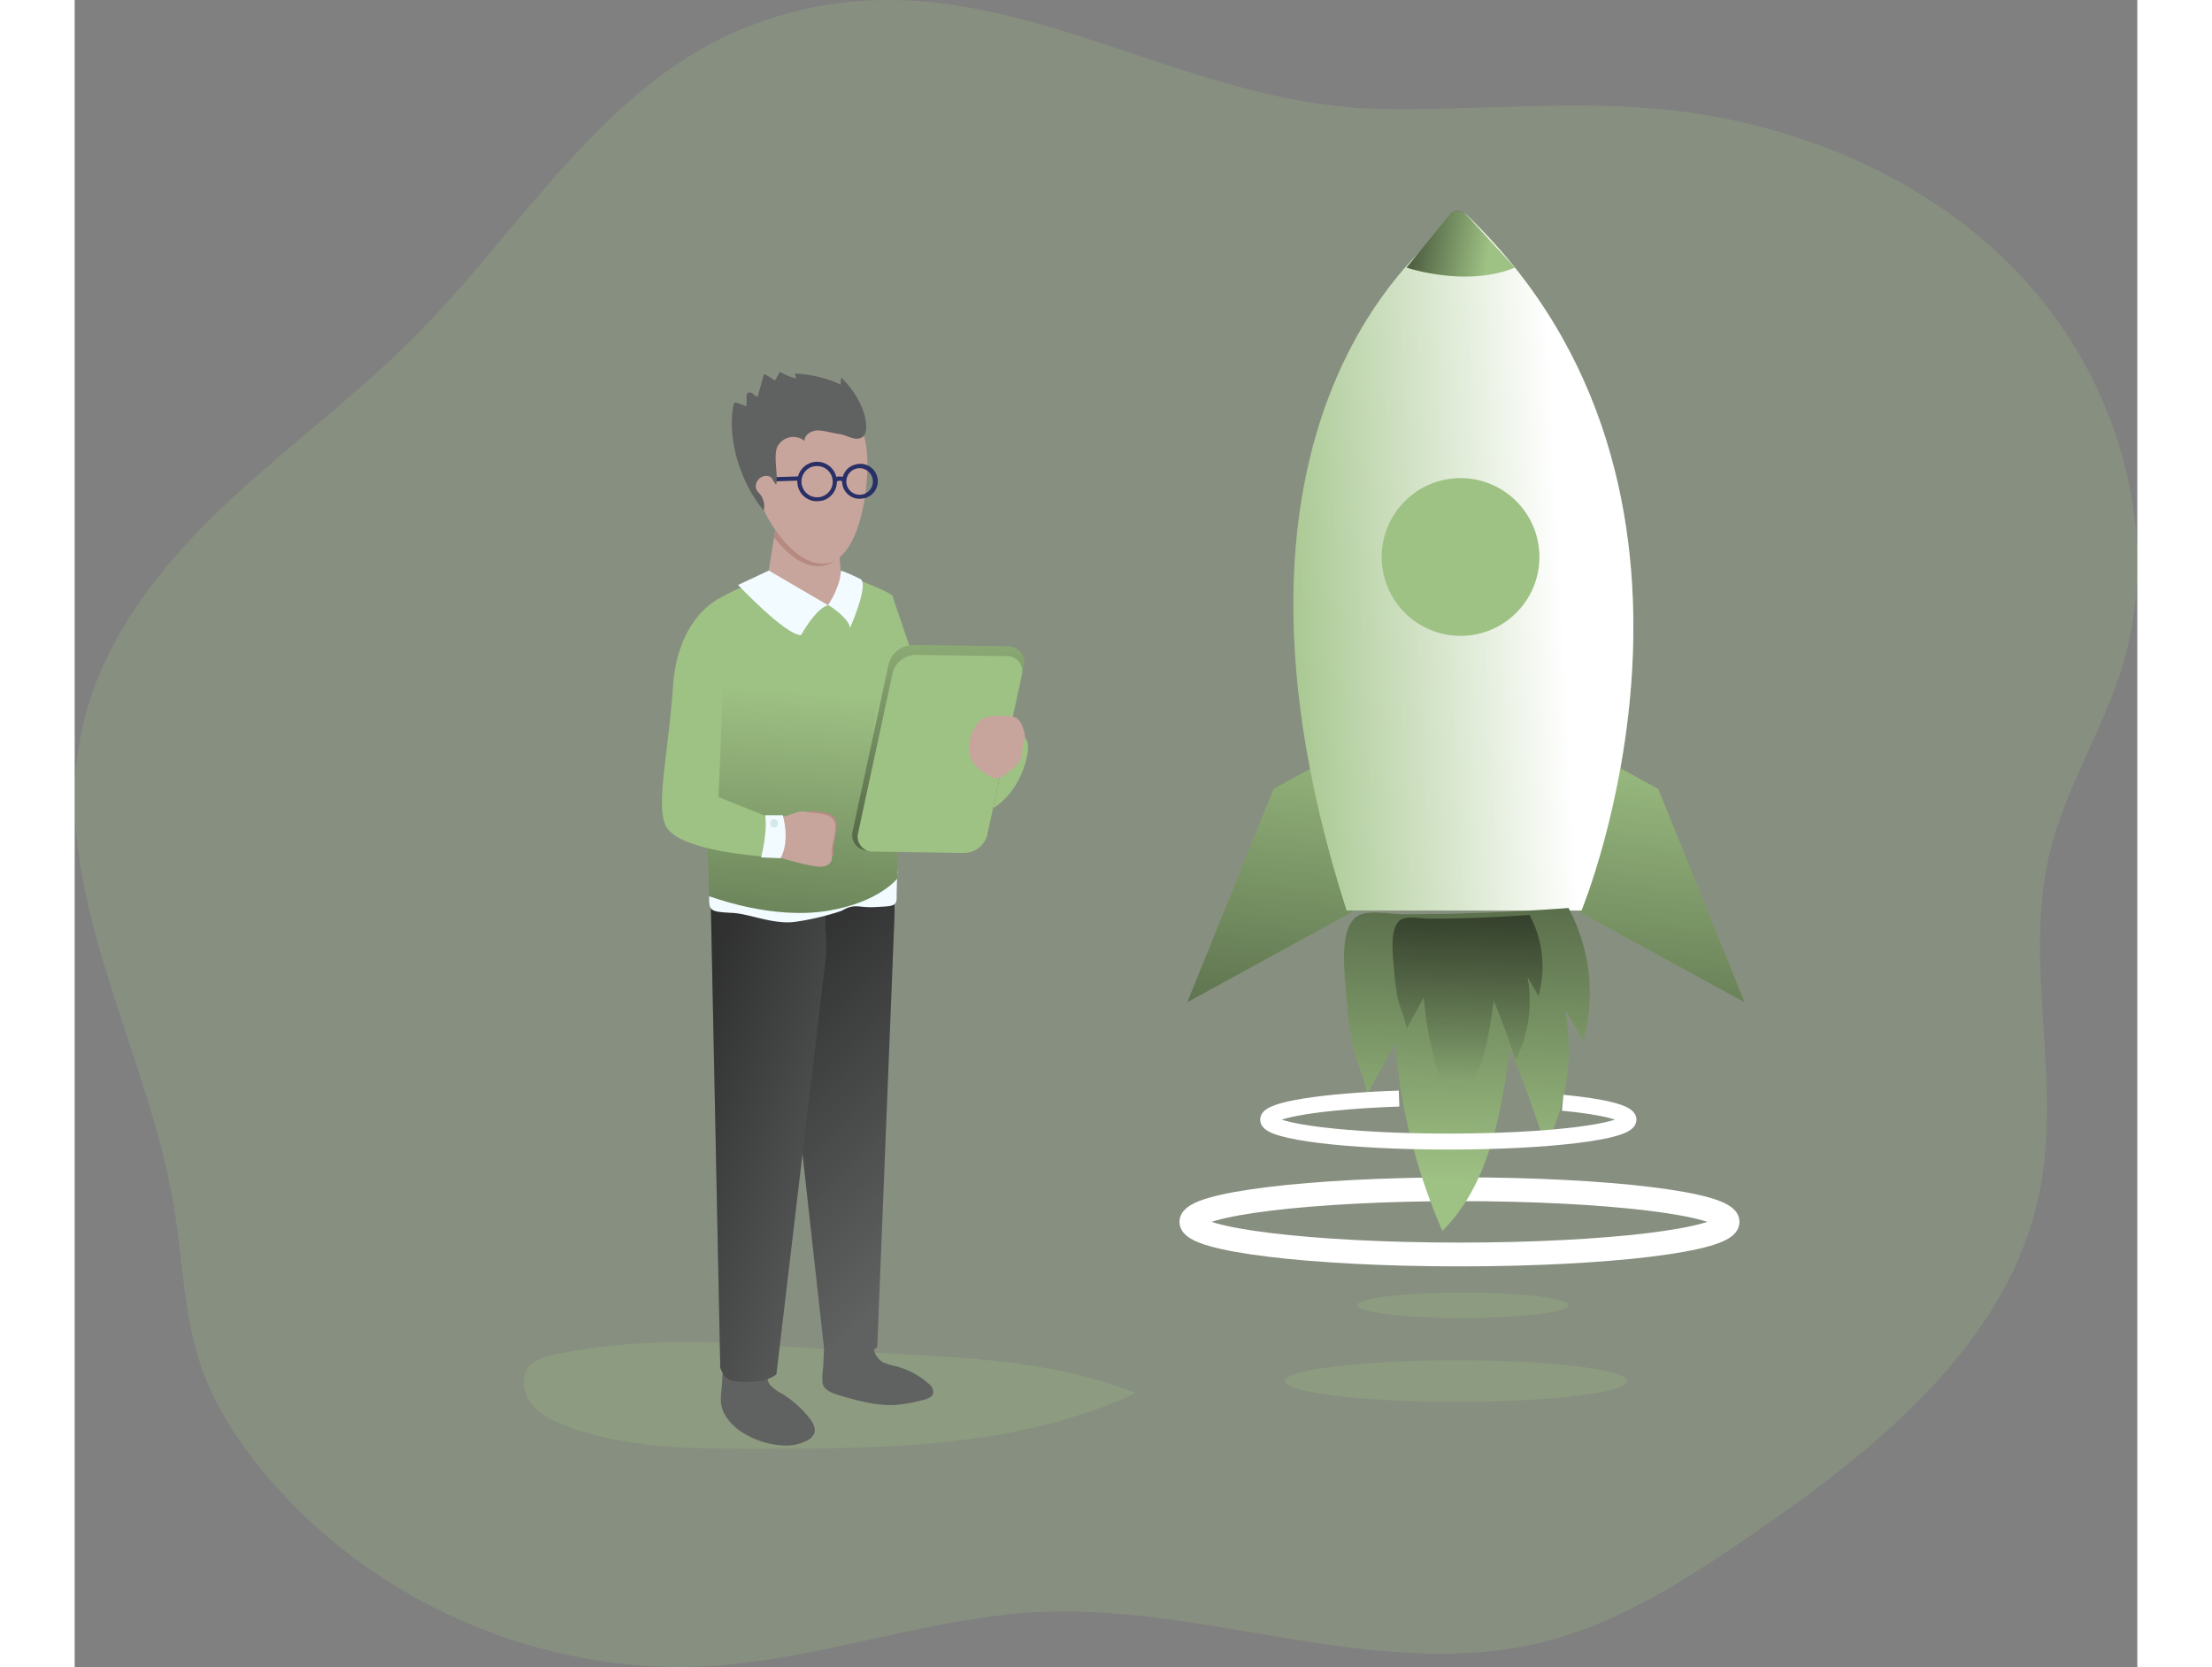 <svg id="Layer_1" data-name="Layer 1" xmlns="http://www.w3.org/2000/svg" xmlns:xlink="http://www.w3.org/1999/xlink" viewBox="0 0 538.05 434.89" width="406" height="306" class="illustration styles_illustrationTablet__1DWOa"><rect x="0" y="0" width="538.05" height="434.89" fill="#808080" stroke="none"/><defs><linearGradient id="linear-gradient" x1="320.77" y1="182.33" x2="298.92" y2="397.3" gradientUnits="userSpaceOnUse"><stop offset="0" stop-color="#010101" stop-opacity="0"></stop><stop offset="0.95" stop-color="#010101"></stop></linearGradient><linearGradient id="linear-gradient-2" x1="417.47" y1="192.15" x2="395.63" y2="407.12" xlink:href="#linear-gradient"></linearGradient><linearGradient id="linear-gradient-3" x1="244.82" y1="339.43" x2="119.45" y2="208.68" xlink:href="#linear-gradient"></linearGradient><linearGradient id="linear-gradient-4" x1="227.2" y1="327.83" x2="99.67" y2="284.24" xlink:href="#linear-gradient"></linearGradient><linearGradient id="linear-gradient-5" x1="204.09" y1="200.01" x2="189.03" y2="393.71" xlink:href="#linear-gradient"></linearGradient><linearGradient id="linear-gradient-6" x1="236.57" y1="168.89" x2="242.31" y2="329.24" xlink:href="#linear-gradient"></linearGradient><linearGradient id="linear-gradient-7" x1="320.61" y1="169.62" x2="404.94" y2="165.25" gradientUnits="userSpaceOnUse"><stop offset="0" stop-color="#fff" stop-opacity="0"></stop><stop offset="0.95" stop-color="#fff"></stop></linearGradient><linearGradient id="linear-gradient-8" x1="374.52" y1="327.37" x2="379.77" y2="151.73" xlink:href="#linear-gradient"></linearGradient><linearGradient id="linear-gradient-9" x1="375.31" y1="301.44" x2="378.5" y2="194.31" xlink:href="#linear-gradient"></linearGradient><linearGradient id="linear-gradient-10" x1="381.9" y1="84.53" x2="341.71" y2="77.54" xlink:href="#linear-gradient"></linearGradient></defs><title>StartUP 1</title><path d="M188.15,26.44C151.29,41.05,129.9,78.59,102,106.79,86,123,67.45,136.38,51,152.12S20,186.72,15,208.92C5.49,251,32,292.1,38.94,334.68c2.21,13.6,2.44,27.63,6.85,40.67,3.49,10.32,9.49,19.65,16.43,28,28.11,34.06,73.1,53.47,117.17,50.55,29.07-1.93,57-12.88,86.15-14.09,43.93-1.83,88.27,18.57,130.88,7.76,19.65-5,37.05-16.25,53.77-27.71,33.18-22.75,67.72-50.65,75.43-90.14,5.66-29-4.42-59.57,2.61-88.26,4.08-16.65,13.67-31.44,18.73-47.82,10.75-34.73-.73-74.24-25.22-101.11s-60.43-41.71-96.65-44.86c-23.75-2.07-47.65.54-71.49.08C295.42,46.69,248.52,2.51,188.15,26.44Z" transform="translate(-12.95 -19.35)" fill="#9EC184" opacity="0.24" style="isolation: isolate;"></path><path d="M138.42,372.6c-2.48.5-5.12,1.15-6.79,3-2.35,2.68-1.82,7,.33,9.85s5.5,4.47,8.82,5.74c15.64,6,32.82,6.05,49.56,6.07,33.79,0,68.86-.2,99.46-14.55-24.73-9.55-47.76-9.08-73.5-10.9C189.52,370,165.21,367.12,138.42,372.6Z" transform="translate(-12.95 -19.35)" fill="#9EC184" opacity="0.24" style="isolation: isolate;"></path><polygon points="328.63 197.09 312.73 205.8 290.19 261.47 337.91 235.34 328.63 197.09" fill="#9EC184"></polygon><polygon points="397.18 197.09 413.08 205.8 435.62 261.47 387.9 235.34 397.18 197.09" fill="#9EC184"></polygon><polygon points="328.63 197.09 312.73 205.8 290.19 261.47 337.91 235.34 328.63 197.09" fill="url(#linear-gradient)"></polygon><polygon points="397.18 197.09 413.08 205.8 435.62 261.47 387.9 235.34 397.18 197.09" fill="url(#linear-gradient-2)"></polygon><path d="M221.52,369a5,5,0,0,0,2.36,5.73,13.17,13.17,0,0,0,3.05.94,20.53,20.53,0,0,1,8.7,4.55,2.85,2.85,0,0,1,1.28,2.46c-.23,1.11-1.53,1.58-2.63,1.84a42.55,42.55,0,0,1-7.06,1.29c-4.85.33-9.65-1-14.33-2.35-1.78-.51-4.46-1.28-4.87-3.35a20.44,20.44,0,0,1,.2-4.27l.31-7.2" transform="translate(-12.95 -19.35)" fill="#606161"></path><path d="M193.89,377.59a3.05,3.05,0,0,0,.68,3.25,11.69,11.69,0,0,0,2.85,2.05,26.81,26.81,0,0,1,7.2,6.39c.92,1.17,1.78,2.7,1.2,4.07a3.56,3.56,0,0,1-1.41,1.52,11.44,11.44,0,0,1-6.6,1.52c-5.81-.15-14.4-3.78-16.08-10.07-.53-1.95.05-4.62.13-6.63l.21-4.85" transform="translate(-12.95 -19.35)" fill="#606161"></path><path d="M226.82,257.77l-4.52,113a10.69,10.69,0,0,1-6,2.07c-4.17.24-4.92.54-7.92-2.19L195.28,252.14l31.54-.66Z" transform="translate(-12.95 -19.35)" fill="#606161"></path><path d="M226.82,257.77l-4.52,113a10.69,10.69,0,0,1-6,2.07c-4.17.24-4.92.54-7.92-2.19L195.28,252.14l31.54-.66Z" transform="translate(-12.95 -19.35)" fill="url(#linear-gradient-3)"></path><path d="M209,267.92l-13,109.9s-1.88,1.93-7,2c-5.81.07-6.34-.72-7.64-3.66L178.79,250.1l29.85,5.09Z" transform="translate(-12.95 -19.35)" fill="#606161"></path><path d="M209,267.92l-13,109.9s-1.88,1.93-7,2c-5.81.07-6.34-.72-7.64-3.66L178.79,250.1l29.85,5.09Z" transform="translate(-12.95 -19.35)" fill="url(#linear-gradient-4)"></path><path d="M213.05,256.92a67.38,67.38,0,0,1-12.53,2.94c-5.65.58-11.57-2.15-16-2.38-5.91-.3-6.07-.49-6.07-4.34,0-1.94,49.14-6.59,49.14-6.59s-.23,3.55-.22,6.83c0,2.46-1.05,2.32-5.52,2.58S216.52,254.86,213.05,256.92Z" transform="translate(-12.95 -19.35)" fill="#f2fbff"></path><path d="M193.66,170.16s-8.24,2.14-14.12,6.42c-3.63,2.64-1.12,76.56-1.12,76.56.36-.06,16.15,6.34,31.42,3.71,13-2.24,17.69-8.34,17.69-8.34s1.17-70.93-1.36-73.84c-1.12-1.3-13.49-5.87-13.49-5.87S207.28,176.92,193.66,170.16Z" transform="translate(-12.95 -19.35)" fill="#9EC184"></path><path d="M193.66,170.16s-8.24,2.14-14.12,6.42c-3.63,2.64-1.12,76.56-1.12,76.56.36-.06,16.15,6.34,31.42,3.71,13-2.24,17.69-8.34,17.69-8.34s1.17-70.93-1.36-73.84c-1.12-1.3-13.49-5.87-13.49-5.87S207.28,176.92,193.66,170.16Z" transform="translate(-12.95 -19.35)" fill="url(#linear-gradient-5)"></path><path d="M196.36,153.74l-2.7,16.42s6,8.84,13.67,7.52,5.74-4.88,5.74-4.88l-1-13.87S205.18,160.14,196.36,153.74Z" transform="translate(-12.95 -19.35)" fill="#c8a59c"></path><path d="M195.41,159.5l1-5.76c8.82,6.4,13.4,3.68,13.4,3.68l2.13,7.45a7.14,7.14,0,0,1-4.54,2.18C203.12,167.35,198.84,164,195.41,159.5Z" transform="translate(-12.95 -19.35)" fill="#b58b81"></path><path d="M194,168.18l-8,3.76S198.6,185.26,202.44,185c0,0,3.63-6.74,7-7.8Z" transform="translate(-12.95 -19.35)" fill="#f2fbff"></path><path d="M212.53,170.47a23.58,23.58,0,0,1-3.06,6.72c.75.29,5.64,3.7,5.72,6,0,0,4.86-11,2.85-12.73a52.4,52.4,0,0,0-5.17-2.29Z" transform="translate(-12.95 -19.35)" fill="#f2fbff"></path><path d="M182.79,174.63s-12.37,4-13.77,23.75c-1.28,18-4.5,31.07-1.88,36.4,3.41,6.95,27.26,8.1,27.26,8.1a25.38,25.38,0,0,0-.43-10.4l-13.07-5.22S183,177.71,182.79,174.63Z" transform="translate(-12.95 -19.35)" fill="#9EC184"></path><path d="M189.45,141.78c.65,9.11,10,25.21,19.1,24.56s11.75-19.5,11.1-28.61-5.76-14.28-14.88-13.63A16.54,16.54,0,0,0,189.45,141.78Z" transform="translate(-12.95 -19.35)" fill="#c8a59c"></path><path d="M210.9,241.45c-.22-1.74.6-3.41.84-6.37s-1.68-3.73-4.49-4c-.77-.09-1.37-.18-1.88-.26-2.62.63-.53,3.81-.39,6s-.35,5.33.41,6c.32.29,2.73.16,5.52-.2A4.75,4.75,0,0,0,210.9,241.45Z" transform="translate(-12.95 -19.35)" fill="#b58b81"></path><path d="M212.63,156.93s-.25-.23-2.16-.09a27.94,27.94,0,0,1-6.77-.48c-1.47-.37-2.17-.14-2,1.83s1.71,3.72,5.57,3.93c4.33.23,6.15-1.4,6.49-3.35C214,157.36,213.11,156.89,212.63,156.93Z" transform="translate(-12.95 -19.35)" fill="#c8a59c"></path><path d="M196,232.79a39.42,39.42,0,0,0,4.79-1.34c2.06-.78,2.71-.32,5.73,0s5.09,1.09,4.83,4.12-1.13,4.73-.9,6.5-.32,3.29-3,3.35S196,242.78,196,242.78" transform="translate(-12.95 -19.35)" fill="#c8a59c"></path><path d="M193.08,232h4.59s2,6.62-.6,11.21L192,243S193.72,236.56,193.08,232Z" transform="translate(-12.95 -19.35)" fill="#f2fbff"></path><ellipse cx="182.45" cy="214.79" rx="1.01" ry="1.07" fill="#d2e8ec"></ellipse><path d="M213.29,146.08h0a4.53,4.53,0,0,1,.49-3.45,4.46,4.46,0,0,1,2.78-2.09,4.55,4.55,0,1,1,2.28,8.8l-.16,0A4.55,4.55,0,0,1,213.29,146.08Zm3.54-4.48a3.46,3.46,0,0,0-2.48,4.21h0a3.46,3.46,0,1,0,2.6-4.24Z" transform="translate(-12.95 -19.35)" fill="#292f67"></path><path d="M204,149.41a5.14,5.14,0,0,1-2.38-3.16h0a5.16,5.16,0,1,1,6.3,3.71l-.19,0A5.09,5.09,0,0,1,204,149.41Zm1.6-8.39a4.06,4.06,0,0,0-2.92,5,4.07,4.07,0,1,0,3.07-5Z" transform="translate(-12.95 -19.35)" fill="#292f67"></path><path d="M213.17,145l1.05-.31a1.47,1.47,0,0,0-.88-.93,3.28,3.28,0,0,0-2.74.47l.52,1c1.07-.58,1.59-.52,1.8-.43A.43.43,0,0,1,213.17,145Z" transform="translate(-12.95 -19.35)" fill="#292f67"></path><polygon points="189.1 125.36 189.06 124.27 182.82 124.45 182.87 125.54 189.1 125.36" fill="#292f67"></polygon><path d="M226.17,174.67s6.91,19.26,11.21,34.87,17,.27,17,.27,7-.27,7.26,4-4,18-16.14,18.3-25-15.61-25-15.61Z" transform="translate(-12.95 -19.35)" fill="#9EC184"></path><path d="M244.76,241.59l-24.69-.36a4.09,4.09,0,0,1-4.2-5.07l9.43-43.65a6.59,6.59,0,0,1,6.35-4.92l24.69.36a4.08,4.08,0,0,1,4.2,5.07l-9.42,43.65A6.6,6.6,0,0,1,244.76,241.59Z" transform="translate(-12.95 -19.35)" fill="#9EC184"></path><path d="M244.76,241.59l-24.69-.36a4.09,4.09,0,0,1-4.2-5.07l9.43-43.65a6.59,6.59,0,0,1,6.35-4.92l24.69.36a4.08,4.08,0,0,1,4.2,5.07l-9.42,43.65A6.6,6.6,0,0,1,244.76,241.59Z" transform="translate(-12.95 -19.35)" fill="url(#linear-gradient-6)"></path><path d="M244.93,241.85l-23.62-.35a3.92,3.92,0,0,1-4-4.86l9-41.77a6.33,6.33,0,0,1,6.09-4.71l23.63.35a3.91,3.91,0,0,1,4,4.86l-9,41.77A6.33,6.33,0,0,1,244.93,241.85Z" transform="translate(-12.95 -19.35)" fill="#9EC184"></path><path d="M260.84,211.82a7.43,7.43,0,0,0-.61-2.81,4.67,4.67,0,0,0-1.52-2.3,5,5,0,0,0-2.64-.64c-.93,0-1.87,0-2.8,0a7.88,7.88,0,0,0-3,.54,6.64,6.64,0,0,0-3,3.39c-1.28,2.73-1.55,6.2.28,8.59a11.93,11.93,0,0,0,2.82,2.42c1.15.79,2.5,1.62,3.85,1.25a4.75,4.75,0,0,0,1.72-1.06l2-1.66a6.57,6.57,0,0,0,1.7-1.87,7.62,7.62,0,0,0,.52-2.95A29.63,29.63,0,0,0,260.84,211.82Z" transform="translate(-12.95 -19.35)" fill="#c8a59c"></path><path d="M218.43,125.92a24.86,24.86,0,0,0-5.52-8.11l-.19,1.83a31.7,31.7,0,0,0-11.91-2.84l.36,1.28a16.5,16.5,0,0,1-4.27-1.73l-1.29,2.3a13.21,13.21,0,0,0-2.86-1.73l-1.67,6a6.18,6.18,0,0,1-1.3-.93c-.44-.3-1.15-.39-1.43.06a1.29,1.29,0,0,0-.13.7l0,2.58-2.46-.88a.79.79,0,0,0-.67,0,.78.78,0,0,0-.28.55c-1.79,8.94,2,20.57,7.89,27.52a5.28,5.28,0,0,0-.32-3.19c-.49-1.28-2-2-1.74-3.35a2.78,2.78,0,0,1,2.75-2.5c1.91.22,1.2.92,2.56,2.28.48-2.65-.67-7,.16-9.55a4.65,4.65,0,0,1,7.23-1.85c-.06-1.7,1.94-2.79,3.64-2.73s3.63.71,5.43.93c1.53.18,3.1,1.25,4.57,1.23C220.76,133.73,219.24,128.05,218.43,125.92Z" transform="translate(-12.95 -19.35)" fill="#606161"></path><ellipse cx="362.07" cy="340.48" rx="27.53" ry="3.35" fill="#9EC184" opacity="0.24" style="isolation: isolate;"></ellipse><ellipse cx="360.4" cy="360.25" rx="44.65" ry="5.43" fill="#9EC184" opacity="0.24" style="isolation: isolate;"></ellipse><ellipse cx="361.23" cy="318.72" rx="69.94" ry="8.51" fill="none" stroke="#fff" stroke-miterlimit="10" stroke-width="6.21" style="isolation: isolate;"></ellipse><path d="M375.74,75.1s-75.15,44.13-31,181.76H406S451.48,147.34,375.74,75.1Z" transform="translate(-12.95 -19.35)" fill="#9EC184"></path><path d="M375.74,75.1s-75.15,44.13-31,181.76H406S451.48,147.34,375.74,75.1Z" transform="translate(-12.95 -19.35)" fill="url(#linear-gradient-7)"></path><circle cx="361.51" cy="145.29" r="20.57" fill="#9EC184"></circle><path d="M349.88,305.21l7.56-13.77a152.3,152.3,0,0,0,12.28,49c12.21-12.15,15.27-30.49,17.63-47.55q5.2,12.56,9.29,25.53a56.61,56.61,0,0,0,5.15-35.6l4.7,8a46.78,46.78,0,0,0-3.87-34.61q-14.56,1.08-29.18,1.43-7,.18-14.06.18c-3.09,0-8.78-1.21-11.6.36-5.42,3-3.44,15.93-3.1,21.24a97.42,97.42,0,0,0,1.73,13.07C346.82,294.52,350.65,303.81,349.88,305.21Z" transform="translate(-12.95 -19.35)" fill="#9EC184"></path><path d="M349.88,305.21l7.56-13.77a152.3,152.3,0,0,0,12.28,49c12.21-12.15,15.27-30.49,17.63-47.55q5.2,12.56,9.29,25.53a56.61,56.61,0,0,0,5.15-35.6l4.7,8a46.78,46.78,0,0,0-3.87-34.61q-14.56,1.08-29.18,1.43-7,.18-14.06.18c-3.09,0-8.78-1.21-11.6.36-5.42,3-3.44,15.93-3.1,21.24a97.42,97.42,0,0,0,1.73,13.07C346.82,294.52,350.65,303.81,349.88,305.21Z" transform="translate(-12.95 -19.35)" fill="url(#linear-gradient-8)"></path><path d="M360.28,287.92l4.6-8.4a93,93,0,0,0,7.5,29.88c7.44-7.41,9.31-18.6,10.75-29q3.18,7.67,5.67,15.58a34.56,34.56,0,0,0,3.14-21.72l2.86,4.9A28.51,28.51,0,0,0,392.44,258q-8.88.66-17.79.88-4.29.1-8.58.1c-1.88,0-5.35-.74-7.07.22-3.31,1.85-2.11,9.72-1.9,13a61,61,0,0,0,1.06,8C358.41,281.4,360.74,287.07,360.28,287.92Z" transform="translate(-12.95 -19.35)" fill="url(#linear-gradient-9)"></path><path d="M360.38,89.15s15.58,5.25,28.25,0L376.05,75.47a3.09,3.09,0,0,0-4.67.14Z" transform="translate(-12.95 -19.35)" fill="#9EC184"></path><path d="M360.38,89.15s15.58,5.25,28.25,0L375.9,75.31a2.9,2.9,0,0,0-4.38.13Z" transform="translate(-12.95 -19.35)" fill="url(#linear-gradient-10)"></path><path d="M401.11,307c10.48,1,17.16,2.63,17.16,4.41,0,3.16-21,5.72-47,5.72s-47-2.56-47-5.72c0-2.61,14.44-4.82,34.15-5.5" transform="translate(-12.95 -19.35)" fill="none" stroke="#fff" stroke-miterlimit="10" stroke-width="4.17" style="isolation: isolate;"></path></svg>
